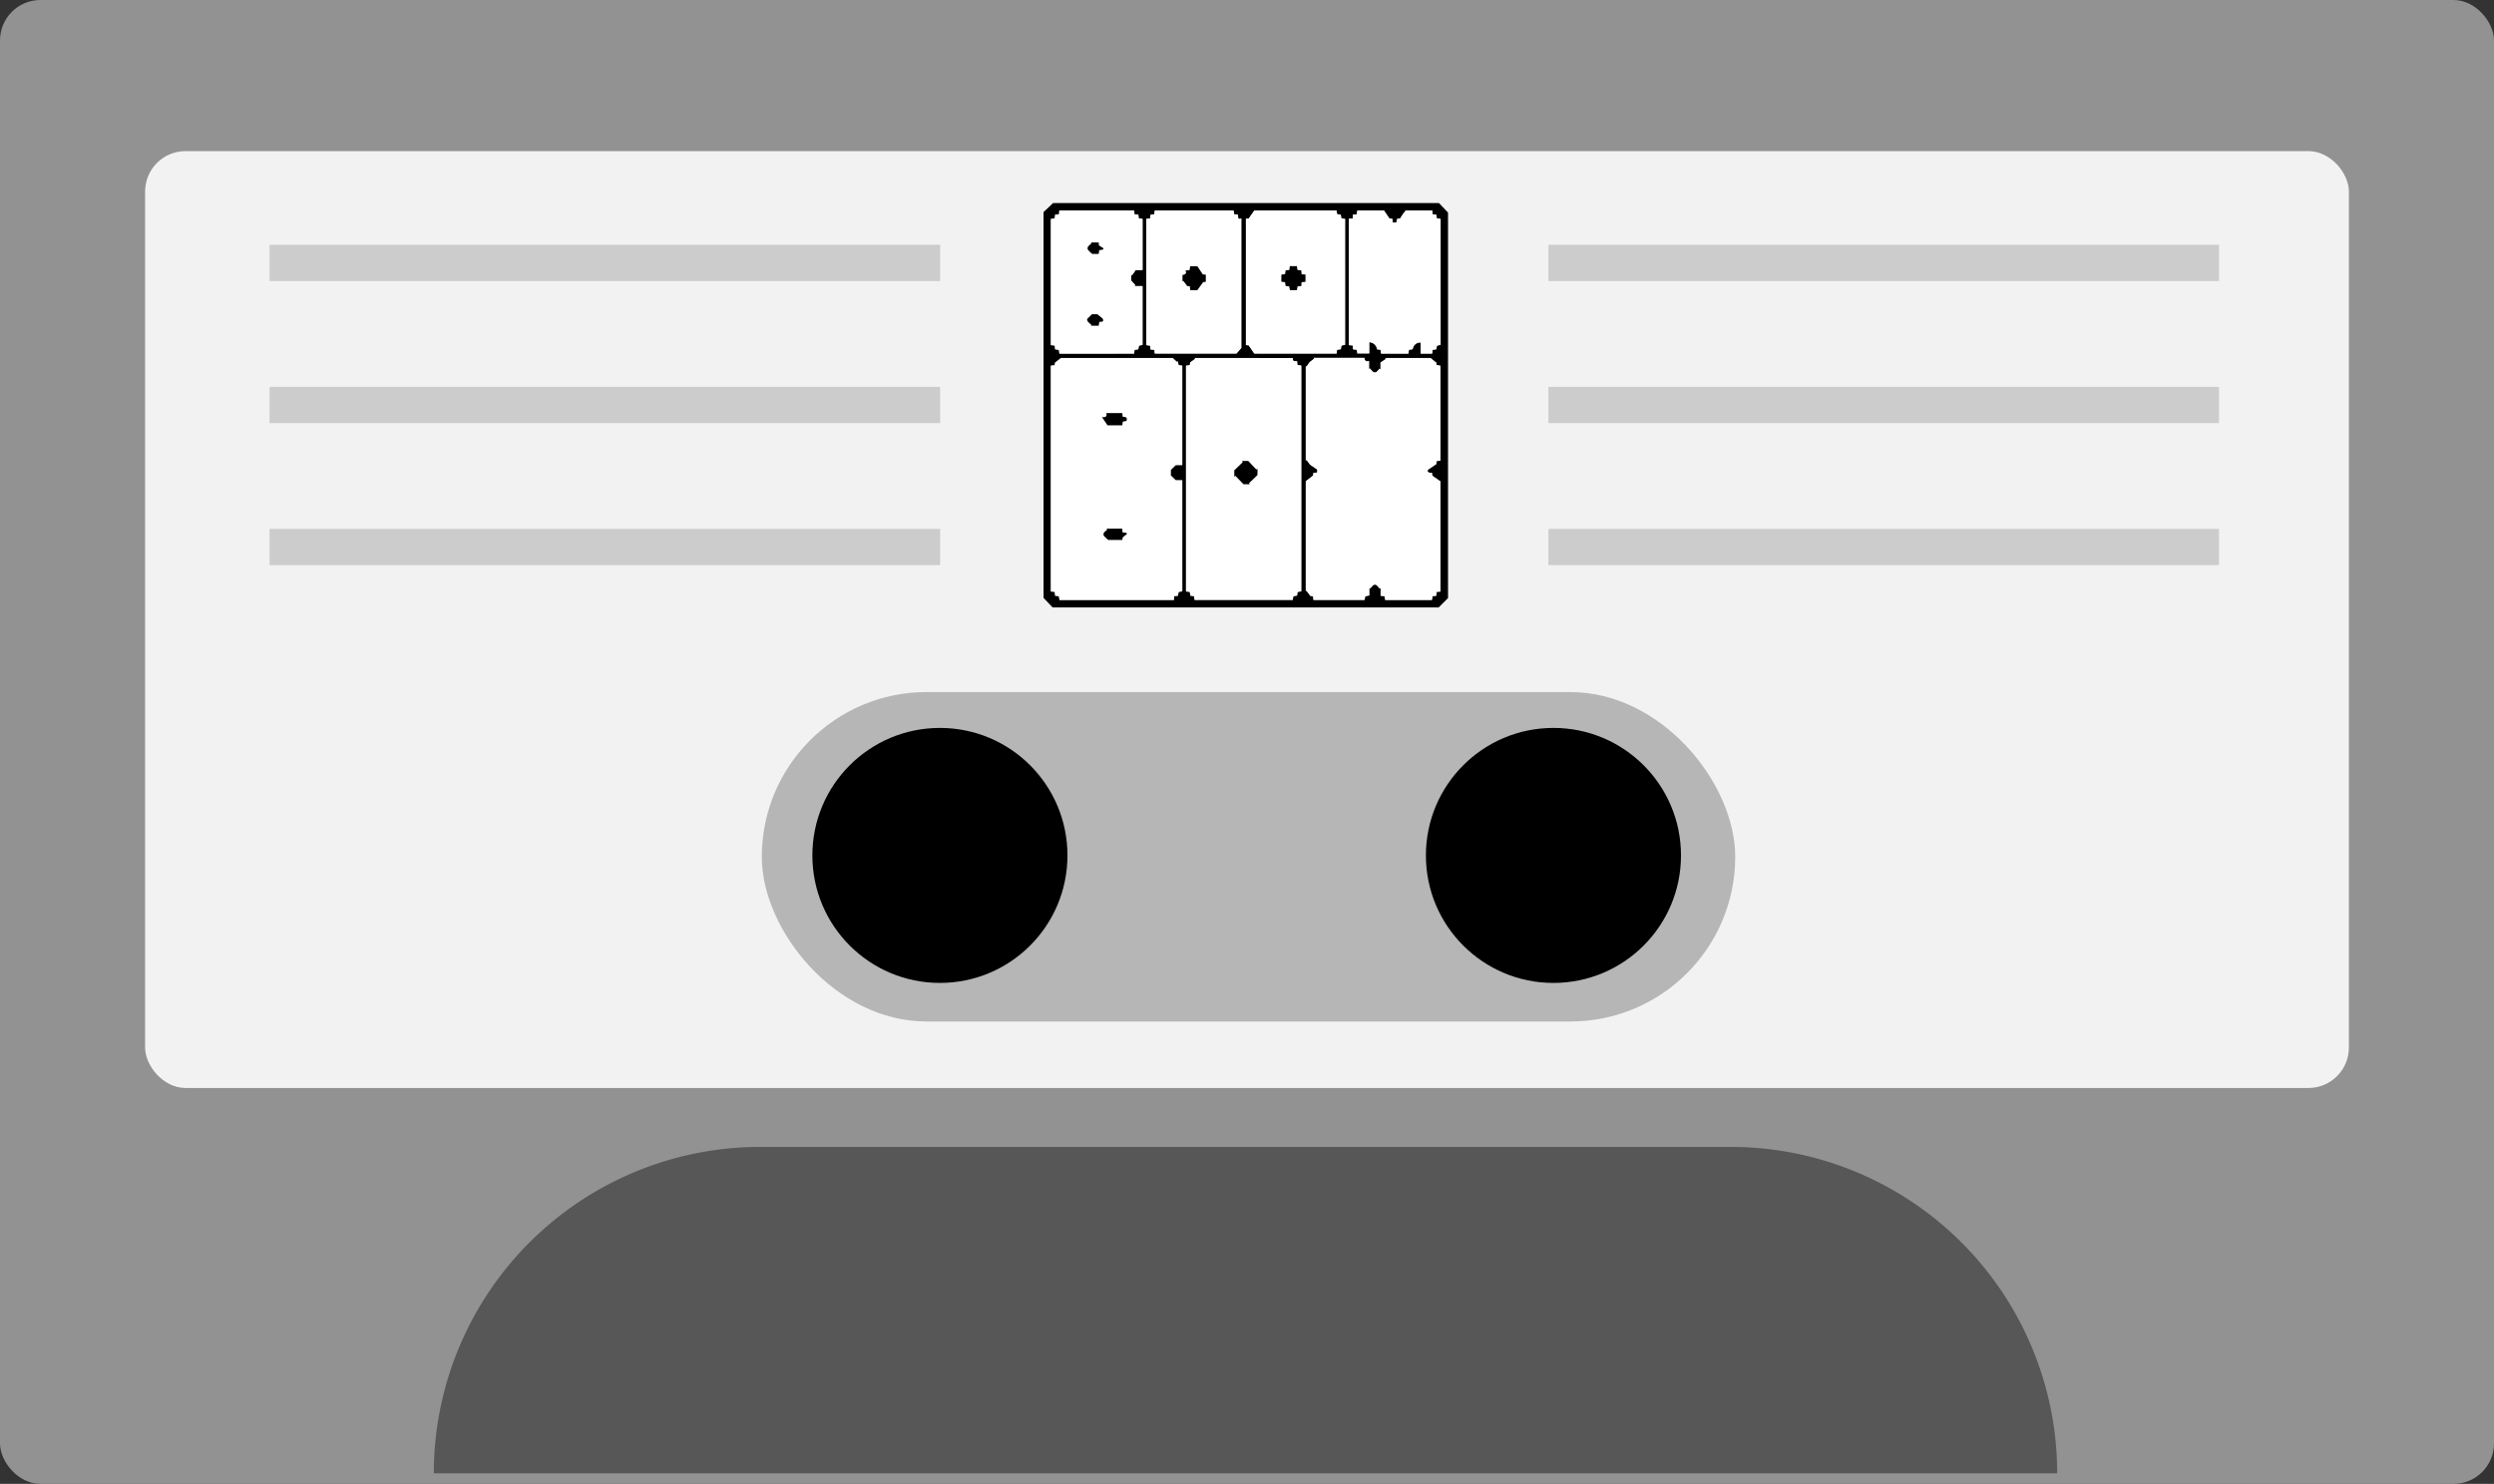 <svg id="Layer_1" data-name="Layer 1" xmlns="http://www.w3.org/2000/svg" width="825" height="491" viewBox="0 0 825 491"><rect x="0" y="0" width="825" height="491" fill="#333333" stroke="none"/><defs><style>.cls-1{fill:#929292;}.cls-2{fill:#575757;}.cls-3{fill:#f2f2f2;}.cls-4{fill:#b6b6b6;}.cls-5{fill:#ccc;}.cls-6{fill:#fff;}</style></defs><rect class="cls-1" width="825" height="491" rx="13.38"/><path class="cls-2" d="M251.5,379.5h321a108,108,0,0,1,108,108v0a0,0,0,0,1,0,0h-537a0,0,0,0,1,0,0v0A108,108,0,0,1,251.5,379.5Z"/><rect class="cls-3" x="48" y="50" width="729" height="310" rx="13.38"/><rect class="cls-4" x="252" y="229" width="322" height="109" rx="54.5"/><circle cx="310.92" cy="283.05" r="42.19"/><circle cx="513.87" cy="283.05" r="42.19"/><rect class="cls-5" x="89.17" y="81" width="221.83" height="12"/><rect class="cls-5" x="89.17" y="175" width="221.83" height="12"/><rect class="cls-5" x="89.17" y="128" width="221.83" height="12"/><path d="M1013,492.89l-3.11,3.11H882.2l-3-3.17V365.18l3.16-3H1010l3,3.16Zm-46.75-76.63-.31,0v31.1l.28-.16,1.17,1.57,2.36,1.61v1l-1.26.1-.11.89-2.44,1.88v36.34l.24-.14,1.25,1.71.93.11.11,1.24h16.89l.19-1.23,1.34-.24v-2.55l.35.22a6.55,6.55,0,0,1,1-1.12,1.13,1.13,0,0,1,1-.05,7.55,7.55,0,0,1,1.12,1.21l.32-.18v2.57l1.27.11.26,1.27h15.41l.19-1.26,1.24-.13c0-.43.06-.82.1-1.27l1.27-.11V454.27l-2.68-1.86-.13-1c-1,.1-1.64-.16-1.29-1l2.74-1.86.12-1,1.24-.1V416l-1.26-.19c-.05-.44-.08-.79-.08-.79l-1.91-1.57H992.29l.15.32-1.77,1.2v2.24l-.37-.23a6.38,6.38,0,0,1-1,1.12,1.12,1.12,0,0,1-1,0,7.74,7.74,0,0,1-1.15-1.21l-.31.18v-2.69c-1.15.48-1.41-.25-1.54-1H968.58l.15.26-1.53,1.17ZM881.64,416v74.72l1.3.11.1,1.28,1.26.13.17,1.27h37.82l.12-1.27,1.25-.14.19-1.24,1.22-.2V453.94h-2.16l-1.68-1.61V450.5l1.68-1.63h2.16V416l-1.23-.17-.21-1.27-.29.24-1.47-1.36H885l-2,1.58-.07.85Zm80-2.53H929.21l.16.29L927.7,415l-.1.88-1.26.17v74.7l1.26.11.15,1.25,1.24.19.19,1.23h32.47l.17-1.23,1.25-.21.12-1.16,1.26-.26V416l-1.26-.19-.15-1.3C962.2,414.69,961.49,414.58,961.67,413.47Zm-15.51-46.06v41.76l.93.09,1.84,2.71h27.24l.12-1.27,1.25-.15.19-1.23,1.22-.21V367.45l-1.23-.16-.2-1.25-1.17-.14c-.1-.47-.19-.89-.26-1.24H948.94l-1.87,2.67ZM916,411.94h27l1.59-1.81V367.31c-1.58.61-.78-.85-1.21-1.29l-1.12-.11-.26-1.26H916l-.18,1.24-1.25.2-.13,1.23-1.24.11v41.73l1.25.2.14,1.24,1.27.1Zm64.19-44.53v41.76l1.3.12.1,1.27,1.26.14c.07.48.12.87.17,1.21h3.88v-3.7a2.69,2.69,0,0,1,2.61,2.35l1.15.14c.08.48.13.87.19,1.27h9.06l.12-1.26,1.24-.16a2.5,2.5,0,0,1,2.66-2.24V412h3.79l.13-1.24,1.24-.18.2-1.21,1.21-.23V367.45l-1.23-.17-.21-1.24-1.23-.15-.11-1.23H999c-.44.55-.74.93-1,1.32s-.52.8-.86,1.34l-1,.13c-.17,1.31-.17,1.31-1.44,1.19l-.1-1.19-1-.13-1.81-2.66H983l-.19,1.25-1.24.14-.1,1.26ZM884.44,412h24.73l.12-1.24,1.24-.18.2-1.21,1.2-.22V389.67h-2.65l.23-.35-1.37-1.53V386l.27.15,1.26-1.78h2.26v-16.9l-1.26-.2-.13-1.24-1.26-.1-.12-1.3H884.43l-.11,1.3-1.27.1-.14,1.27-1.28.17v41.73l1.29.11.12,1.26,1.27.18Z" transform="translate(-534 -295)"/><path class="cls-6" d="M966.25,416.26l1-1.37,1.54-1.17-.16-.25h16.69c.13.76.39,1.49,1.54,1v2.69l.31-.18a7.76,7.76,0,0,0,1.15,1.21,1.06,1.06,0,0,0,1,0,6.78,6.78,0,0,0,1-1.11l.36.22V415l1.77-1.21-.15-.31h14.93l1.91,1.57s0,.35.08.78l1.26.2v31.41l-1.24.11-.11,1-2.75,1.86c-.35.86.26,1.12,1.29,1l.13,1,2.68,1.87v36.44l-1.26.11c0,.45-.07.84-.1,1.27l-1.24.14-.2,1.25H992.28l-.26-1.27-1.27-.11v-2.57l-.32.18a7.55,7.55,0,0,0-1.12-1.21,1.11,1.11,0,0,0-1,.06,6.9,6.9,0,0,0-1,1.11l-.35-.21v2.55l-1.34.24-.19,1.22H968.49l-.1-1.24-.94-.1-1.26-1.74-.24.14V454.22l2.44-1.88.11-.89,1.26-.1v-1l-2.36-1.61-1.17-1.57-.28.16V416.26Z" transform="translate(-534 -295)"/><path class="cls-6" d="M881.64,416l1.3-.11.07-.85,2-1.57H921.9l1.47,1.35.29-.24.21,1.27,1.23.17v32.84h-2.16l-1.68,1.63v1.83l1.68,1.61h2.16v36.72l-1.23.2-.19,1.24-1.25.14-.11,1.27H884.47l-.17-1.27-1.26-.13-.1-1.28-1.3-.11Zm23.59,19.72.2-1.27,1.19-.19c.47-1.34-.46-1.32-1.21-1.36l-.19-1.26H900c.18.86,0,1.54-1.46,1.33l1.83,2.75Zm.11,37.13,1.5-1.2-.24-.38-1.22-.1-.12-1.27h-5.18l.23.37a5.93,5.93,0,0,0-1.11,1,1.07,1.07,0,0,0,0,1,10.64,10.64,0,0,0,1.47,1.38h4.64Z" transform="translate(-534 -295)"/><path class="cls-6" d="M961.67,413.47c-.18,1.11.56,1.2,1.36,1l.14,1.3,1.26.2v74.62l-1.26.26-.12,1.16-1.25.21-.16,1.23H929.17l-.2-1.23-1.24-.19-.14-1.25-1.27-.11V416l1.27-.17.09-.88,1.68-1.21-.17-.3Zm-16.78,34,.17.4-2.79,2.68v2.1l.36-.27,2.67,2.79h2.1l-.27-.36,2.79-2.68v-2.1l-.36.27-2.71-2.83Z" transform="translate(-534 -295)"/><path class="cls-6" d="M946.16,367.43l.91-.1,1.87-2.67h27.15c.07.35.16.77.26,1.24l1.17.14.2,1.25,1.23.16v41.68l-1.22.21-.19,1.22-1.25.16-.12,1.26H948.93l-1.84-2.71-.93-.08Zm11.73,18.42v2.36l1.22.17.21,1.25,1.16.13.26,1.24H963l.2-1.25,1.23-.14.1-1.25,1.3-.14v-2.38l-1.3-.11-.1-1.27-1.25-.16-.2-1.25h-2.35l-.12,1.25-1.24.17-.2,1.25Z" transform="translate(-534 -295)"/><path class="cls-6" d="M916,412l-.11-1.25-1.27-.1-.14-1.24-1.25-.2V367.43l1.24-.11.13-1.23,1.25-.2.18-1.24h26l.26,1.26,1.12.11c.43.44-.37,1.9,1.21,1.29v42.84L943,412Zm16-23.6.95-.16v-2.33l-1-.11-1.79-2.68h-2.38l-.19,1.27-1.35.13c.52,1.11-.3,1.32-1,1.48v2.19l.28-.17,1.25,1.71.86.08.16,1.28h2.32Z" transform="translate(-534 -295)"/><path class="cls-6" d="M980.19,367.43l1.29-.12.1-1.26,1.24-.14.2-1.25h8.79l1.81,2.66,1,.13.1,1.19c1.27.12,1.27.12,1.45-1.19l1-.13c.35-.55.59-.95.86-1.34s.56-.74,1-1.32h8.75l.11,1.23,1.23.15.21,1.24,1.23.17v41.67l-1.22.22-.2,1.22-1.23.17-.14,1.25h-3.79v-3.66a2.5,2.5,0,0,0-2.65,2.23l-1.24.17L999.9,412h-9c-.06-.39-.12-.78-.19-1.26l-1.16-.14a2.69,2.69,0,0,0-2.61-2.36v3.71H983c0-.35-.1-.73-.17-1.22l-1.26-.14-.1-1.27-1.29-.11Z" transform="translate(-534 -295)"/><path class="cls-6" d="M884.44,412l-.12-1.24-1.27-.18-.12-1.26-1.28-.11V367.46l1.27-.17.14-1.27,1.27-.1.11-1.3h24.73l.12,1.3,1.27.1.12,1.24,1.27.2v16.9h-2.27l-1.26,1.78-.27-.15v1.8l1.36,1.53-.23.35h2.66v19.45l-1.2.22-.2,1.22-1.24.17-.13,1.25Zm13-9.2.2-1.34c1.06.11,1.6-.19,1-1.11L897,399h-1.75l-1.6,1.59a2.08,2.08,0,0,0,.24.84,8.48,8.48,0,0,0,1.21,1.11l-.18.27Zm-2.54-27.55.17.27a7.79,7.79,0,0,0-1.19,1.11,1.12,1.12,0,0,0,0,1,10.65,10.65,0,0,0,1.41,1.36h2.14l.19-1.23,1.27-.2.16-.42-1.5-.9-.11-1Z" transform="translate(-534 -295)"/><path d="M905.23,435.73h-4.87L898.53,433c1.5.22,1.64-.46,1.46-1.32h5.23l.19,1.26c.75,0,1.68,0,1.21,1.35l-1.19.2Z" transform="translate(-534 -295)"/><path d="M905.35,472.86l-.08.81h-4.64a10.64,10.64,0,0,1-1.47-1.38,1.07,1.07,0,0,1,0-1,5.93,5.93,0,0,1,1.11-1l-.23-.37h5.18l.12,1.27,1.22.1.24.38Z" transform="translate(-534 -295)"/><path d="M944.89,447.52h2l2.71,2.85.36-.28v2.11l-2.8,2.68.28.35h-2.1l-2.68-2.79-.36.28v-2.1l2.79-2.68Z" transform="translate(-534 -295)"/><path d="M957.88,385.87l1.21-.14.2-1.25,1.24-.16.13-1.25H963l.19,1.25,1.25.16.11,1.27,1.29.1v2.39l-1.29.14-.1,1.25-1.24.14L963,391h-2.29l-.26-1.24-1.16-.14-.21-1.24-1.23-.18Z" transform="translate(-534 -295)"/><path d="M932,388.35,930.06,391h-2.32l-.16-1.28-.86-.08-1.28-1.7-.28.16V386c.72-.16,1.54-.36,1-1.49l1.35-.13.19-1.26h2.38l1.79,2.67,1,.11v2.34Z" transform="translate(-534 -295)"/><path d="M897.42,402.78h-2.55l.18-.27a8.47,8.47,0,0,1-1.2-1.12,1.74,1.74,0,0,1-.24-.83l1.6-1.58H897l1.68,1.37c.6.92.06,1.22-1,1.12Z" transform="translate(-534 -295)"/><path d="M894.88,375.23h2.55l.11,1,1.5.93-.16.41-1.26.21-.19,1.23H895.3a10.68,10.68,0,0,1-1.41-1.36,1.12,1.12,0,0,1,0-1,7.44,7.44,0,0,1,1.19-1.12Z" transform="translate(-534 -295)"/><rect class="cls-5" x="512.21" y="81" width="221.83" height="12"/><rect class="cls-5" x="512.21" y="175" width="221.83" height="12"/><rect class="cls-5" x="512.21" y="128" width="221.83" height="12"/></svg>
